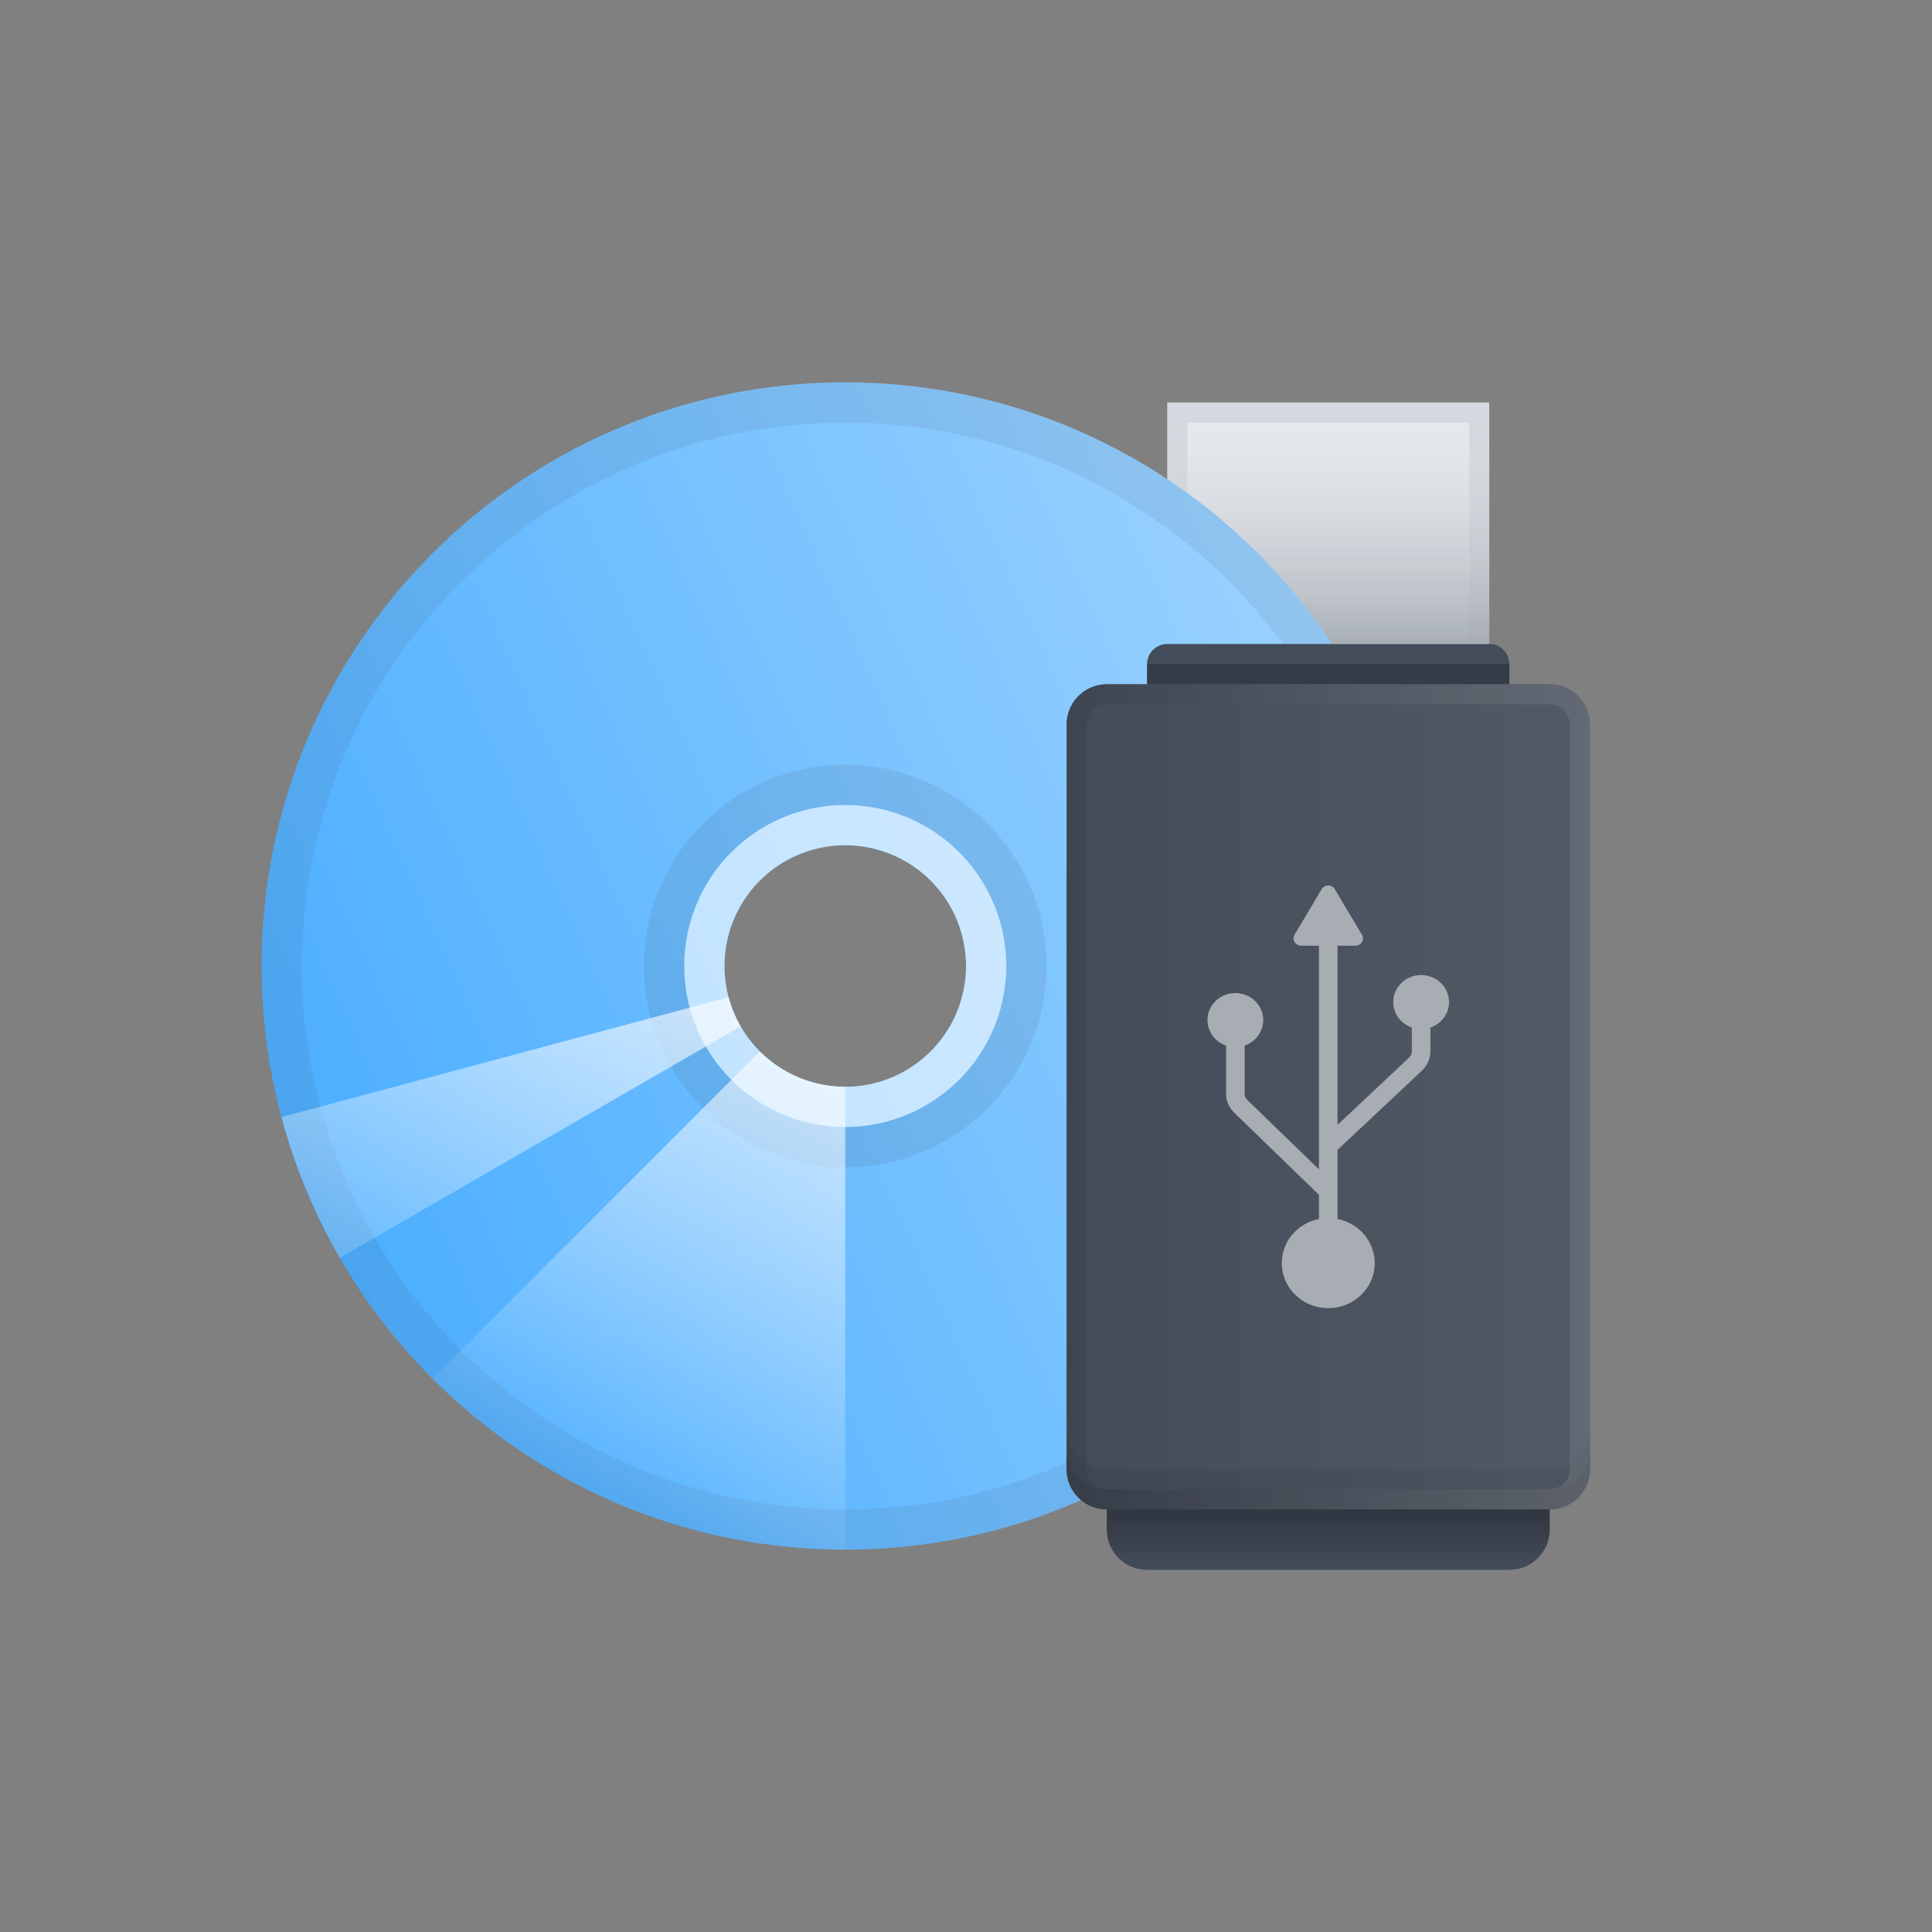 <svg xmlns="http://www.w3.org/2000/svg" fill="none" viewBox="0 0 96 96" class="acv-icon"><rect x="0" y="0" width="96" height="96" fill="#808080" stroke="none"/><g opacity=".3"><path fill="url(#a)" d="M60.5 23.5a1 1 0 0 0-1 1v2a1 1 0 0 0 1 1h3a1 1 0 0 0 1-1v-2a1 1 0 0 0-1-1h-3Z"/><path fill="url(#b)" d="M68.5 23.5a1 1 0 0 0-1 1v2a1 1 0 0 0 1 1h3a1 1 0 0 0 1-1v-2a1 1 0 0 0-1-1h-3Z"/></g><path fill="#515864" d="M60.5 24a.5.5 0 0 0-.5.5v2a.5.5 0 0 0 .5.5h3a.5.5 0 0 0 .5-.5v-2a.5.5 0 0 0-.5-.5h-3ZM68.5 24a.5.5 0 0 0-.5.5v2a.5.5 0 0 0 .5.5h3a.5.5 0 0 0 .5-.5v-2a.5.5 0 0 0-.5-.5h-3Z"/><path fill="#363D48" d="M60 24.5a.5.5 0 0 1 .5-.5h3a.5.5 0 0 1 .5.5v1a.5.5 0 0 0-.5-.5h-3a.5.5 0 0 0-.5.5v-1ZM68 24.5a.5.5 0 0 1 .5-.5h3a.5.5 0 0 1 .5.5v1a.5.5 0 0 0-.5-.5h-3a.5.5 0 0 0-.5.5v-1Z"/><path fill="#E6EAEF" d="M58 20h16v14H58V20Z"/><path fill="url(#c)" fill-rule="evenodd" d="M73 21H59v12h14V21Zm-15-1v14h16V20H58Z" clip-rule="evenodd" opacity=".1"/><path fill="url(#d)" d="M58 20h16v12H58z" opacity=".4"/><path fill="url(#e)" fill-rule="evenodd" d="M42 19c-16.016 0-29 12.984-29 29s12.984 29 29 29 29-12.984 29-29-12.984-29-29-29Zm0 23a6 6 0 1 0 0 12 6 6 0 0 0 0-12Z" clip-rule="evenodd"/><path fill="#454E5B" fill-rule="evenodd" d="M42 75c14.912 0 27-12.088 27-27S56.912 21 42 21 15 33.088 15 48s12.088 27 27 27Zm0 2c16.016 0 29-12.984 29-29S58.016 19 42 19 13 31.984 13 48s12.984 29 29 29Z" clip-rule="evenodd" opacity=".1"/><path fill="#fff" fill-rule="evenodd" d="M36 48a6 6 0 1 0 12 0 6 6 0 0 0-12 0Zm6-8a8 8 0 1 0 0 16 8 8 0 0 0 0-16Z" clip-rule="evenodd" opacity=".6"/><path fill="#363D48" fill-rule="evenodd" d="M42 40a8 8 0 1 0 0 16 8 8 0 0 0 0-16Zm-10 8c0-5.523 4.477-10 10-10s10 4.477 10 10-4.477 10-10 10-10-4.477-10-10Z" clip-rule="evenodd" opacity=".1"/><g opacity=".8"><path fill="url(#f)" d="m36.203 49.553-22.215 5.953c.656 2.448 1.63 4.8 2.897 6.994L36.803 51a5.964 5.964 0 0 1-.6-1.447Z"/><path fill="url(#g)" d="M37.757 52.243 21.494 68.506A29 29 0 0 0 42 77V54a5.98 5.98 0 0 1-4.243-1.757Z"/></g><path fill="#434C59" d="M58 32a1 1 0 0 0-1 1v1h-2a2 2 0 0 0-2 2v37a2 2 0 0 0 2 2v1a2 2 0 0 0 2 2h18a2 2 0 0 0 2-2v-1a2 2 0 0 0 2-2V36a2 2 0 0 0-2-2h-2v-1a1 1 0 0 0-1-1H58Z"/><path fill="#303640" d="M57 33h18v1H57z" opacity=".7"/><path fill="#303640" d="M53 72v1a2 2 0 0 0 2 2h22a2 2 0 0 0 2-2v-1a2 2 0 0 1-2 2H55a2 2 0 0 1-2-2Z" opacity=".6"/><path fill="#303640" d="M53 71v2a2 2 0 0 0 2 2h22a2 2 0 0 0 2-2v-2a2 2 0 0 1-2 2H55a2 2 0 0 1-2-2Z" opacity=".3"/><path fill="url(#h)" d="M55 75h22v1a2 2 0 0 1-2 2H57a2 2 0 0 1-2-2v-1Z"/><path fill="url(#i)" d="M53 36a2 2 0 0 1 2-2h22a2 2 0 0 1 2 2v37a2 2 0 0 1-2 2H55a2 2 0 0 1-2-2V36Z" opacity=".3"/><path fill="url(#j)" fill-rule="evenodd" d="M77 35H55a1 1 0 0 0-1 1v37a1 1 0 0 0 1 1h22a1 1 0 0 0 1-1V36a1 1 0 0 0-1-1Zm-22-1a2 2 0 0 0-2 2v37a2 2 0 0 0 2 2h22a2 2 0 0 0 2-2V36a2 2 0 0 0-2-2H55Z" clip-rule="evenodd" opacity=".3"/><path fill="#A8ADB4" d="M66.325 44.182a.381.381 0 0 0-.65 0l-1.349 2.264c-.144.242.036.545.325.545h.888v11.115l-3.558-3.447a.44.44 0 0 1-.135-.317v-2.39c.538-.183.923-.68.923-1.265 0-.74-.62-1.341-1.384-1.341-.765 0-1.385.6-1.385 1.341 0 .585.385 1.082.923 1.266v2.39c0 .355.146.696.406.948l4.21 4.08v1.201c-1.054.207-1.847 1.11-1.847 2.192C63.692 63.999 64.725 65 66 65s2.308-1.001 2.308-2.236c0-1.082-.793-1.985-1.847-2.192v-3.434l4.195-3.941c.27-.253.42-.6.42-.964v-1.175c.539-.184.924-.68.924-1.265 0-.741-.62-1.342-1.385-1.342-.764 0-1.384.6-1.384 1.342 0 .584.385 1.081.923 1.265v1.175a.44.44 0 0 1-.14.322l-3.552 3.337v-8.9h.887c.289 0 .47-.304.325-.546l-1.35-2.264Z"/><defs><linearGradient id="a" x1="70" x2="70" y1="23.5" y2="27.5" gradientUnits="userSpaceOnUse"><stop stop-color="#434C59" stop-opacity=".51"/><stop offset="1" stop-color="#fff"/></linearGradient><linearGradient id="b" x1="70" x2="70" y1="23.5" y2="27.5" gradientUnits="userSpaceOnUse"><stop stop-color="#434C59" stop-opacity=".51"/><stop offset="1" stop-color="#fff"/></linearGradient><linearGradient id="c" x1="66" x2="66" y1="20" y2="36" gradientUnits="userSpaceOnUse"><stop stop-color="#363D48"/><stop offset="1" stop-color="#fff"/></linearGradient><linearGradient id="d" x1="66" x2="66" y1="20" y2="32" gradientUnits="userSpaceOnUse"><stop stop-color="#D9D9D9" stop-opacity="0"/><stop offset="1" stop-color="#4C5561"/></linearGradient><linearGradient id="e" x1="13.879" x2="81.196" y1="75.739" y2="45.423" gradientUnits="userSpaceOnUse"><stop stop-color="#40A9FF"/><stop offset="1" stop-color="#A6D7FF"/></linearGradient><linearGradient id="f" x1="42" x2="31.044" y1="48" y2="75.018" gradientUnits="userSpaceOnUse"><stop stop-color="#FAFCFF"/><stop offset="1" stop-color="#FAFCFF" stop-opacity="0"/></linearGradient><linearGradient id="g" x1="42" x2="31.044" y1="48" y2="75.018" gradientUnits="userSpaceOnUse"><stop stop-color="#FAFCFF"/><stop offset="1" stop-color="#FAFCFF" stop-opacity="0"/></linearGradient><linearGradient id="h" x1="66" x2="66" y1="75" y2="78" gradientUnits="userSpaceOnUse"><stop stop-color="#303640"/><stop offset="1" stop-color="#434C59"/></linearGradient><linearGradient id="i" x1="53" x2="152.5" y1="52.5" y2="52.5" gradientUnits="userSpaceOnUse"><stop stop-color="#434C59"/><stop offset="1" stop-color="#fff"/></linearGradient><linearGradient id="j" x1="53" x2="112" y1="52" y2="52" gradientUnits="userSpaceOnUse"><stop stop-color="#303640"/><stop offset="1" stop-color="#fff"/></linearGradient></defs></svg>